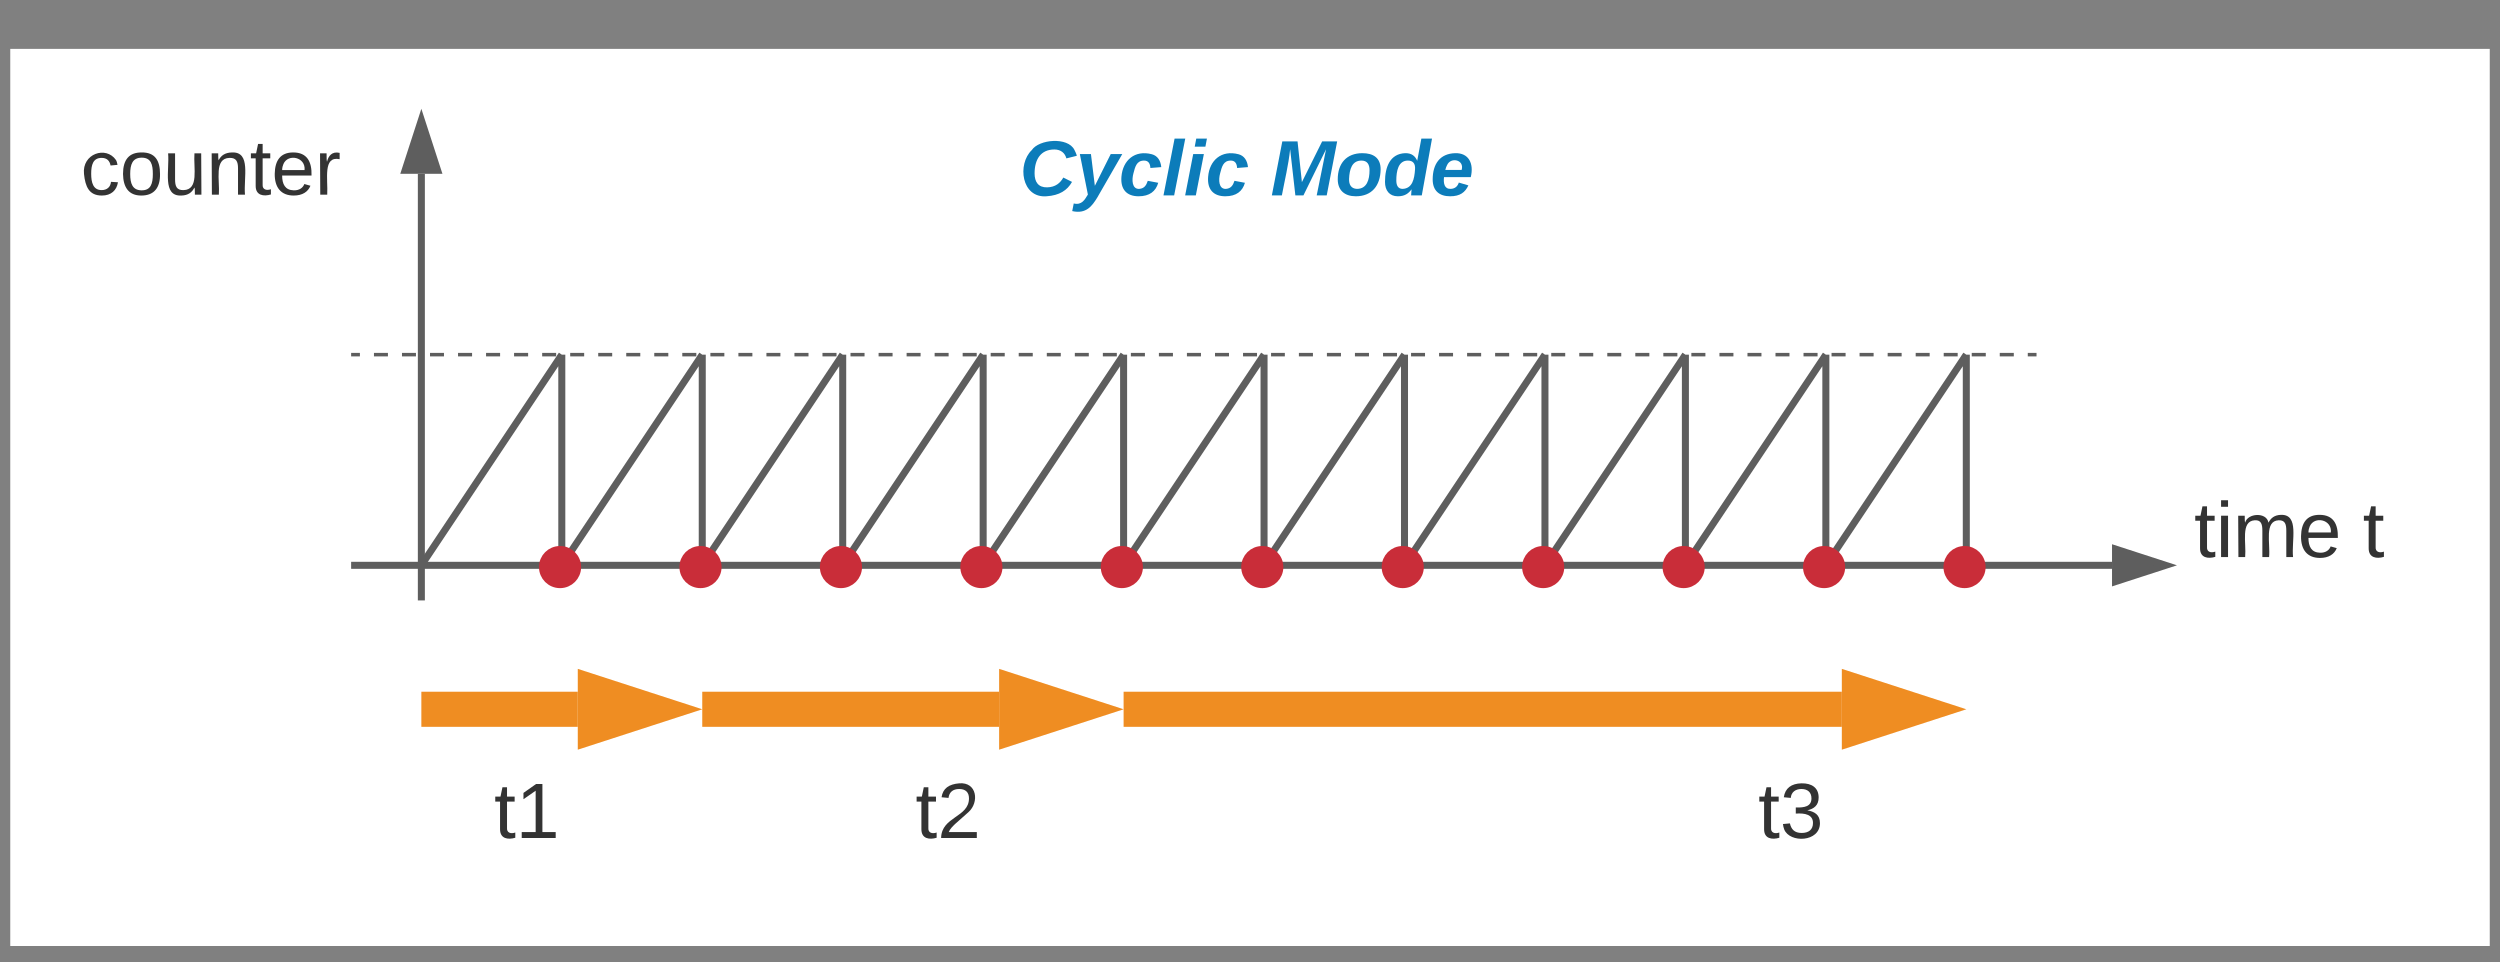 <svg xmlns="http://www.w3.org/2000/svg" xmlns:xlink="http://www.w3.org/1999/xlink" xmlns:lucid="lucid" width="712" height="274"><rect width="100%" height="100%" fill="#808080" stroke="none"/><g transform="translate(2.922 13.922)" lucid:page-tab-id="0_0"><path d="M0 0h706.16v255.5H0z" fill="#fff"/><path d="M232.08 23.08c0-3.32 2.68-6 6-6h228c3.3 0 6 2.68 6 6v28c0 3.3-2.7 6-6 6h-228c-3.32 0-6-2.7-6-6z" stroke="#000" stroke-opacity="0" stroke-width="3" fill="#fff" fill-opacity="0"/><use xlink:href="#a" transform="matrix(1,0,0,1,237.078,22.078) translate(50.309 19.653)"/><use xlink:href="#b" transform="matrix(1,0,0,1,237.078,22.078) translate(121.852 19.653)"/><path d="M98.08 147.08h500.5M98.1 147.08h-1.02" stroke="#5e5e5e" stroke-width="2" fill="none"/><path d="M613.84 147.08l-14.26 4.63v-9.26z" stroke="#5e5e5e" stroke-width="2" fill="#5e5e5e"/><path d="M117.08 156.08V35.58M117.08 156.05v1.03" stroke="#5e5e5e" stroke-width="2" fill="none"/><path d="M117.08 20.3l4.63 14.28h-9.26z" stroke="#5e5e5e" stroke-width="2" fill="#5e5e5e"/><path d="M97.58 87.08h2m4 0h3.98m4 0h3.98m4 0h3.98m4 0h4m3.98 0h4m3.98 0h4m4 0h3.98m4 0h3.98m4 0h3.98m4 0h4m3.98 0h4m3.98 0h4m4 0h3.98m4 0h3.98m4 0h3.98m4 0h4m3.98 0h4m3.98 0h4m4 0h3.98m4 0h3.98m4 0h3.98m4 0h4m3.98 0h4m3.98 0h4m4 0h3.98m4 0h3.98m4 0h3.98m4 0h4m3.98 0h4m3.98 0h4m4 0h3.98m4 0h3.98m4 0H363m4 0h4m3.98 0h4m3.98 0h4m4 0h3.98m4 0h3.98m4 0h3.98m4 0h4m3.98 0h4m3.98 0h4m4 0h3.98m4 0h3.98m4 0h3.98m4 0h4m3.98 0h4m3.98 0h4m4 0h3.98m4 0h3.98m4 0h3.98m4 0h4m3.98 0h4m3.98 0h4m4 0h3.98m4 0h3.98m4 0h3.98m4 0h4m3.98 0h4m3.98 0h2M97.6 87.08h-.52M576.56 87.08h.52" stroke="#5e5e5e" fill="none"/><path d="M117.63 146.25l38.9-58.34M117.65 146.22l-.57.86M156.5 87.93l.58-.85M157.08 146.08v-58M157.08 146.05v1.03M157.08 88.1v-1.02M157.63 146.25l38.9-58.34M157.65 146.22l-.57.86M196.5 87.93l.58-.85M197.08 146.08v-58M197.08 146.05v1.03M197.08 88.1v-1.02M197.63 146.25l38.9-58.34M197.65 146.22l-.57.86M236.5 87.93l.58-.85M237.08 146.08v-58M237.08 146.05v1.03M237.08 88.1v-1.02M237.63 146.25l38.9-58.34M237.65 146.22l-.57.86M276.5 87.93l.58-.85M277.08 146.08v-58M277.08 146.05v1.03M277.08 88.1v-1.02M277.63 146.25l38.9-58.34M277.65 146.22l-.57.86M316.5 87.93l.58-.85M317.08 146.08v-58M317.08 146.05v1.03M317.08 88.1v-1.02M317.63 146.25l38.9-58.34M317.65 146.22l-.57.86M356.5 87.93l.58-.85M357.08 146.08v-58M357.08 146.05v1.03M357.08 88.1v-1.02M357.63 146.25l38.9-58.34M357.65 146.22l-.57.86M396.5 87.93l.58-.85M397.08 146.08v-58M397.08 146.05v1.03M397.08 88.1v-1.02M397.63 146.25l38.9-58.34M397.65 146.22l-.57.86M436.5 87.93l.58-.85M437.08 146.08v-58M437.08 146.05v1.03M437.08 88.1v-1.02M437.63 146.25l38.9-58.34M437.65 146.22l-.57.86M476.5 87.93l.58-.85M477.08 146.08v-58M477.08 146.05v1.03M477.08 88.1v-1.02M477.63 146.25l38.9-58.34M477.65 146.22l-.57.86M516.5 87.93l.58-.85M517.08 146.08v-58M517.08 146.05v1.03M517.08 88.1v-1.02M517.63 146.25l38.9-58.34M517.65 146.22l-.57.86M556.5 87.93l.58-.85M557.08 146.08v-58M557.08 146.05v1.03M557.08 88.1v-1.02" stroke="#5e5e5e" stroke-width="2" fill="none"/><path d="M609.08 126.08c0-3.32 2.68-6 6-6h68c3.3 0 6 2.68 6 6v28c0 3.3-2.7 6-6 6h-68c-3.32 0-6-2.7-6-6z" stroke="#000" stroke-opacity="0" stroke-width="3" fill="#fff" fill-opacity="0"/><use xlink:href="#c" transform="matrix(1,0,0,1,614.078,125.078) translate(7.901 19.653)"/><use xlink:href="#d" transform="matrix(1,0,0,1,614.078,125.078) translate(55.926 19.653)"/><path d="M17.08 23.08c0-3.32 2.68-6 6-6h68c3.3 0 6 2.68 6 6v28c0 3.3-2.7 6-6 6h-68c-3.32 0-6-2.7-6-6z" stroke="#000" stroke-opacity="0" stroke-width="3" fill="#fff" fill-opacity="0"/><use xlink:href="#e" transform="matrix(1,0,0,1,22.078,22.078) translate(-2.006 19.444)"/><path d="M122.08 188.08h39.55M122.2 188.08h-5.12" stroke="#ef8d22" stroke-width="10" fill="none"/><path d="M180.9 188.08l-14.27 4.63v-9.26z" stroke="#ef8d22" stroke-width="10" fill="#ef8d22"/><path d="M202.08 188.08h79.55M202.2 188.08h-5.12" stroke="#ef8d22" stroke-width="10" fill="none"/><path d="M300.9 188.08l-14.27 4.63v-9.26z" stroke="#ef8d22" stroke-width="10" fill="#ef8d22"/><path d="M322.08 188.08h199.55M322.2 188.08h-5.12" stroke="#ef8d22" stroke-width="10" fill="none"/><path d="M540.9 188.08l-14.27 4.63v-9.26z" stroke="#ef8d22" stroke-width="10" fill="#ef8d22"/><path d="M117.08 206.08c0-3.32 2.68-6 6-6h48c3.3 0 6 2.68 6 6v28c0 3.3-2.7 6-6 6h-48c-3.32 0-6-2.7-6-6z" stroke="#000" stroke-opacity="0" stroke-width="3" fill="#fff" fill-opacity="0"/><use xlink:href="#f" transform="matrix(1,0,0,1,122.078,205.078) translate(15.741 19.653)"/><path d="M237.08 206.08c0-3.32 2.68-6 6-6h48c3.3 0 6 2.68 6 6v28c0 3.3-2.7 6-6 6h-48c-3.32 0-6-2.7-6-6z" stroke="#000" stroke-opacity="0" stroke-width="3" fill="#fff" fill-opacity="0"/><use xlink:href="#g" transform="matrix(1,0,0,1,242.078,205.078) translate(15.741 19.653)"/><path d="M477.08 206.08c0-3.32 2.68-6 6-6h48c3.3 0 6 2.68 6 6v28c0 3.3-2.7 6-6 6h-48c-3.32 0-6-2.7-6-6z" stroke="#000" stroke-opacity="0" stroke-width="3" fill="#fff" fill-opacity="0"/><use xlink:href="#h" transform="matrix(1,0,0,1,482.078,205.078) translate(15.741 19.653)"/><path d="M161.08 147.58c0 2.48-2.02 4.5-4.5 4.5-2.5 0-4.5-2.02-4.5-4.5 0-2.5 2-4.5 4.5-4.5 2.48 0 4.5 2 4.5 4.5zM201.08 147.58c0 2.48-2.02 4.5-4.5 4.5-2.5 0-4.5-2.02-4.5-4.5 0-2.5 2-4.5 4.5-4.5 2.48 0 4.5 2 4.5 4.5zM241.08 147.58c0 2.48-2.02 4.5-4.5 4.5-2.5 0-4.5-2.02-4.5-4.5 0-2.5 2-4.5 4.5-4.5 2.48 0 4.5 2 4.5 4.5zM281.08 147.58c0 2.48-2.02 4.5-4.5 4.5-2.5 0-4.5-2.02-4.5-4.5 0-2.5 2-4.5 4.5-4.5 2.48 0 4.5 2 4.5 4.5zM321.08 147.58c0 2.48-2.02 4.5-4.5 4.5-2.5 0-4.5-2.02-4.5-4.5 0-2.5 2-4.5 4.5-4.5 2.48 0 4.5 2 4.5 4.5zM361.08 147.58c0 2.48-2.02 4.5-4.5 4.5-2.5 0-4.5-2.02-4.5-4.5 0-2.5 2-4.5 4.5-4.5 2.48 0 4.5 2 4.5 4.5zM401.08 147.58c0 2.48-2.02 4.5-4.5 4.5-2.5 0-4.5-2.02-4.5-4.5 0-2.5 2-4.5 4.5-4.5 2.48 0 4.5 2 4.5 4.5zM441.08 147.58c0 2.48-2.02 4.5-4.5 4.5-2.5 0-4.5-2.02-4.5-4.5 0-2.5 2-4.5 4.5-4.5 2.48 0 4.5 2 4.5 4.5zM481.08 147.58c0 2.48-2.02 4.5-4.5 4.5-2.5 0-4.5-2.02-4.5-4.5 0-2.5 2-4.5 4.5-4.5 2.48 0 4.5 2 4.5 4.5zM521.08 147.58c0 2.48-2.02 4.5-4.5 4.5-2.5 0-4.5-2.02-4.5-4.5 0-2.5 2-4.5 4.5-4.5 2.48 0 4.5 2 4.5 4.5zM561.08 147.58c0 2.48-2.02 4.5-4.5 4.5-2.5 0-4.5-2.02-4.5-4.5 0-2.5 2-4.5 4.5-4.5 2.48 0 4.5 2 4.5 4.5z" stroke="#c92d39" stroke-width="3" fill="#c92d39"/><defs><path fill="#0c7cba" d="M161-211c-63 0-91 46-91 110 0 39 17 65 58 64 38-1 60-20 74-45l40 20C220-23 184 0 125 4 9 13-10-144 57-208c33-50 166-62 196-1 4 8 9 18 11 27l-48 12c-6-24-25-41-55-41" id="i"/><path fill="#0c7cba" d="M100 10C77 47 50 87-15 72l7-35c37 9 51-18 65-41L20-190h51L89-44l73-146h53" id="j"/><path fill="#0c7cba" d="M67-101c-8 29-7 73 27 71 23-2 32-16 39-37l48 9C170-19 141 4 91 4 36 4 7-28 12-86c6-75 61-124 140-103 26 7 40 29 43 59l-50 4c-1-20-9-34-29-34-35 0-41 29-49 59" id="k"/><path fill="#0c7cba" d="M6 0l51-261h49L55 0H6" id="l"/><path fill="#0c7cba" d="M50-224l7-37h49l-7 37H50zM6 0l37-190h49L55 0H6" id="m"/><g id="a"><use transform="matrix(0.062,0,0,0.062,0,0)" xlink:href="#i"/><use transform="matrix(0.062,0,0,0.062,15.988,0)" xlink:href="#j"/><use transform="matrix(0.062,0,0,0.062,28.333,0)" xlink:href="#k"/><use transform="matrix(0.062,0,0,0.062,40.679,0)" xlink:href="#l"/><use transform="matrix(0.062,0,0,0.062,46.852,0)" xlink:href="#m"/><use transform="matrix(0.062,0,0,0.062,53.025,0)" xlink:href="#k"/></g><path fill="#0c7cba" d="M212 0l43-212L151 0h-37L90-212C82-137 65-70 52 0H6l48-248h70l20 187 93-187h69L258 0h-46" id="n"/><path fill="#0c7cba" d="M124-194c51 0 84 22 84 74C207-44 167 4 94 4 43 4 11-23 11-74c0-74 41-120 113-120zM99-30c46 0 58-42 58-86 0-27-11-44-37-44-44 0-55 40-57 84-1 27 10 45 36 46" id="o"/><path fill="#0c7cba" d="M132-28C118-9 101 4 69 4 30 4 10-23 10-62c0-70 24-129 92-132 31-1 47 14 56 35l19-102h49L179 0h-49zM62-69c0 22 7 39 29 39 45-2 54-45 57-90 2-27-10-40-33-40-44 0-53 48-53 91" id="p"/><path fill="#0c7cba" d="M114-194c63-2 87 48 72 110H63c-3 28 1 55 31 54 21-1 32-13 37-29l44 13C160-14 137 4 91 4 41 4 11-22 11-73c0-71 33-119 103-121zm30 77c14-47-50-61-67-22-3 6-6 13-8 22h75" id="q"/><g id="b"><use transform="matrix(0.062,0,0,0.062,0,0)" xlink:href="#n"/><use transform="matrix(0.062,0,0,0.062,18.457,0)" xlink:href="#o"/><use transform="matrix(0.062,0,0,0.062,31.975,0)" xlink:href="#p"/><use transform="matrix(0.062,0,0,0.062,45.494,0)" xlink:href="#q"/></g><path fill="#333" d="M59-47c-2 24 18 29 38 22v24C64 9 27 4 27-40v-127H5v-23h24l9-43h21v43h35v23H59v120" id="r"/><path fill="#333" d="M24-231v-30h32v30H24zM24 0v-190h32V0H24" id="s"/><path fill="#333" d="M210-169c-67 3-38 105-44 169h-31v-121c0-29-5-50-35-48C34-165 62-65 56 0H25l-1-190h30c1 10-1 24 2 32 10-44 99-50 107 0 11-21 27-35 58-36 85-2 47 119 55 194h-31v-121c0-29-5-49-35-48" id="t"/><path fill="#333" d="M100-194c63 0 86 42 84 106H49c0 40 14 67 53 68 26 1 43-12 49-29l28 8c-11 28-37 45-77 45C44 4 14-33 15-96c1-61 26-98 85-98zm52 81c6-60-76-77-97-28-3 7-6 17-6 28h103" id="u"/><g id="c"><use transform="matrix(0.062,0,0,0.062,0,0)" xlink:href="#r"/><use transform="matrix(0.062,0,0,0.062,6.173,0)" xlink:href="#s"/><use transform="matrix(0.062,0,0,0.062,11.049,0)" xlink:href="#t"/><use transform="matrix(0.062,0,0,0.062,29.506,0)" xlink:href="#u"/></g><use transform="matrix(0.062,0,0,0.062,0,0)" xlink:href="#r" id="d"/><path fill="#333" d="M96-169c-40 0-48 33-48 73s9 75 48 75c24 0 41-14 43-38l32 2c-6 37-31 61-74 61-59 0-76-41-82-99-10-93 101-131 147-64 4 7 5 14 7 22l-32 3c-4-21-16-35-41-35" id="v"/><path fill="#333" d="M100-194c62-1 85 37 85 99 1 63-27 99-86 99S16-35 15-95c0-66 28-99 85-99zM99-20c44 1 53-31 53-75 0-43-8-75-51-75s-53 32-53 75 10 74 51 75" id="w"/><path fill="#333" d="M84 4C-5 8 30-112 23-190h32v120c0 31 7 50 39 49 72-2 45-101 50-169h31l1 190h-30c-1-10 1-25-2-33-11 22-28 36-60 37" id="x"/><path fill="#333" d="M117-194c89-4 53 116 60 194h-32v-121c0-31-8-49-39-48C34-167 62-67 57 0H25l-1-190h30c1 10-1 24 2 32 11-22 29-35 61-36" id="y"/><path fill="#333" d="M114-163C36-179 61-72 57 0H25l-1-190h30c1 12-1 29 2 39 6-27 23-49 58-41v29" id="z"/><g id="e"><use transform="matrix(0.062,0,0,0.062,0,0)" xlink:href="#v"/><use transform="matrix(0.062,0,0,0.062,11.111,0)" xlink:href="#w"/><use transform="matrix(0.062,0,0,0.062,23.457,0)" xlink:href="#x"/><use transform="matrix(0.062,0,0,0.062,35.802,0)" xlink:href="#y"/><use transform="matrix(0.062,0,0,0.062,48.148,0)" xlink:href="#r"/><use transform="matrix(0.062,0,0,0.062,54.321,0)" xlink:href="#u"/><use transform="matrix(0.062,0,0,0.062,66.667,0)" xlink:href="#z"/></g><path fill="#333" d="M27 0v-27h64v-190l-56 39v-29l58-41h29v221h61V0H27" id="A"/><g id="f"><use transform="matrix(0.062,0,0,0.062,0,0)" xlink:href="#r"/><use transform="matrix(0.062,0,0,0.062,6.173,0)" xlink:href="#A"/></g><path fill="#333" d="M101-251c82-7 93 87 43 132L82-64C71-53 59-42 53-27h129V0H18c2-99 128-94 128-182 0-28-16-43-45-43s-46 15-49 41l-32-3c6-41 34-60 81-64" id="B"/><g id="g"><use transform="matrix(0.062,0,0,0.062,0,0)" xlink:href="#r"/><use transform="matrix(0.062,0,0,0.062,6.173,0)" xlink:href="#B"/></g><path fill="#333" d="M126-127c33 6 58 20 58 59 0 88-139 92-164 29-3-8-5-16-6-25l32-3c6 27 21 44 54 44 32 0 52-15 52-46 0-38-36-46-79-43v-28c39 1 72-4 72-42 0-27-17-43-46-43-28 0-47 15-49 41l-32-3c6-42 35-63 81-64 48-1 79 21 79 65 0 36-21 52-52 59" id="C"/><g id="h"><use transform="matrix(0.062,0,0,0.062,0,0)" xlink:href="#r"/><use transform="matrix(0.062,0,0,0.062,6.173,0)" xlink:href="#C"/></g></defs></g></svg>